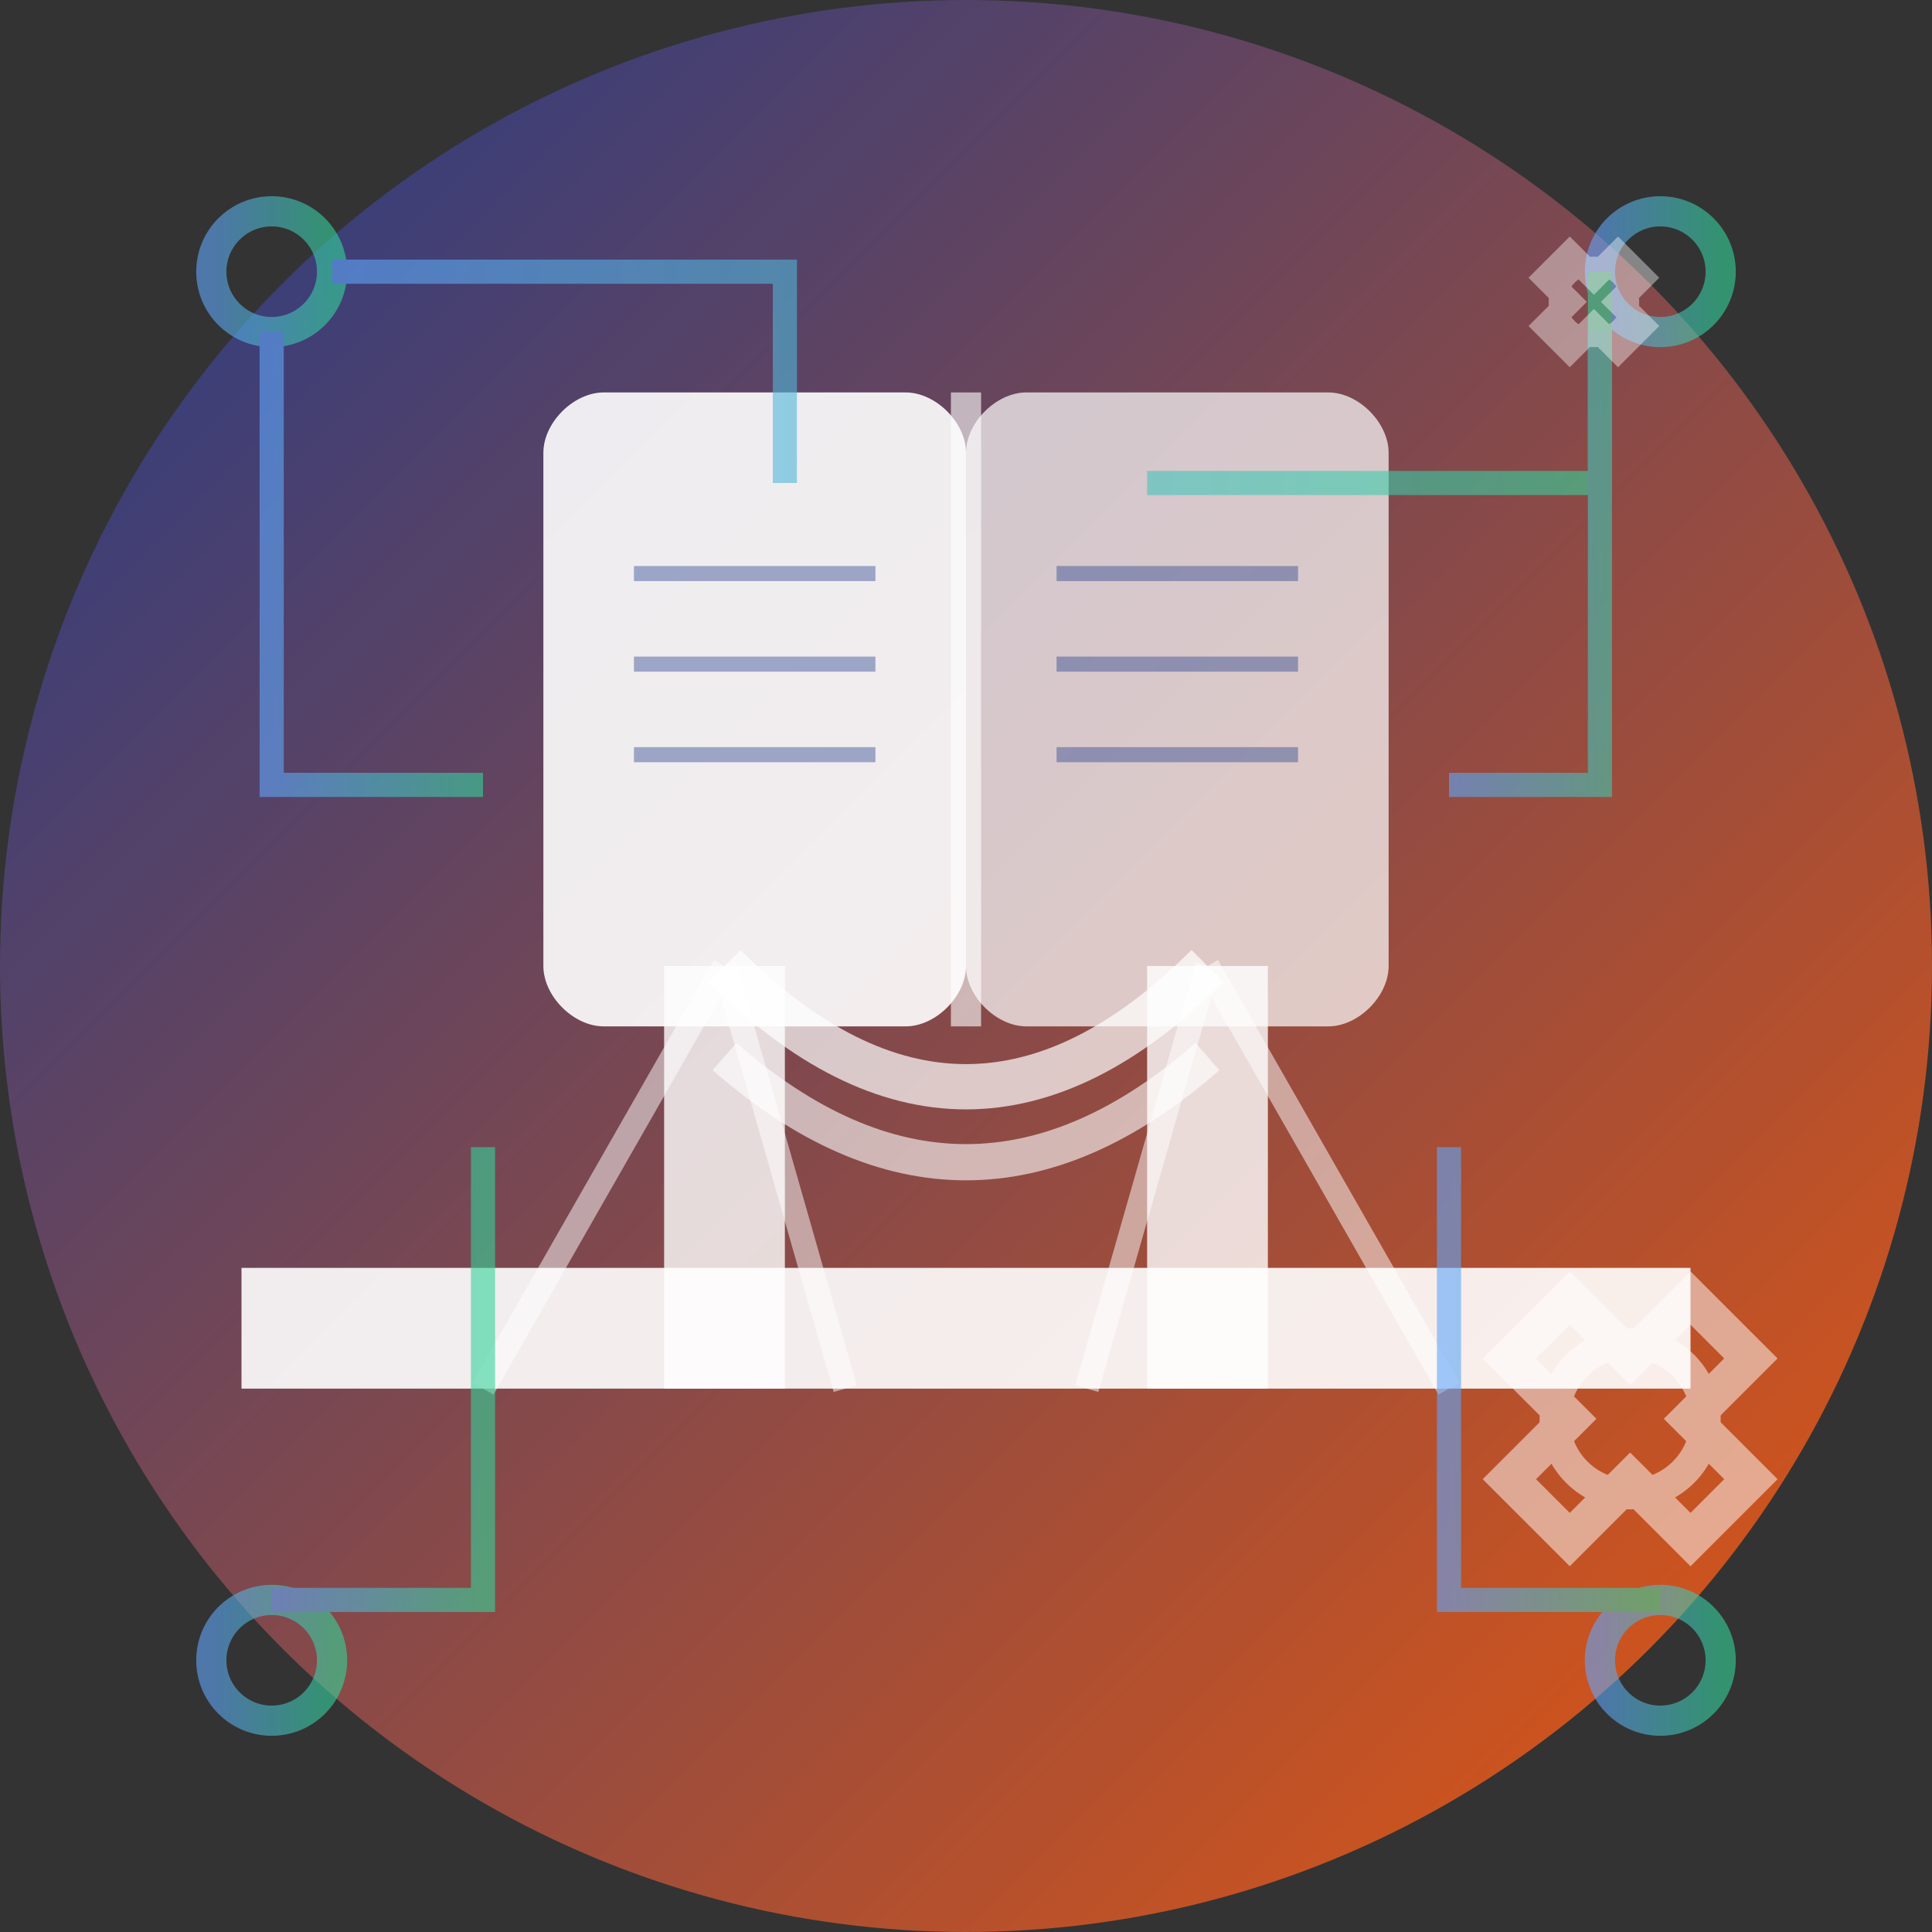 <?xml version="1.0" encoding="UTF-8"?>
<svg width="64" height="64" viewBox="0 0 64 64" fill="none" xmlns="http://www.w3.org/2000/svg">
  <rect x="0" y="0" width="64" height="64" fill="#333333" stroke="none"/>
  <defs>
    <!-- Main gradient from navy blue to orange -->
    <linearGradient id="mainGradientIcon" x1="0%" y1="0%" x2="100%" y2="100%">
      <stop offset="0%" style="stop-color:#1e3a8a;stop-opacity:1" />
      <stop offset="100%" style="stop-color:#ea580c;stop-opacity:1" />
    </linearGradient>
    <!-- Circuit gradient -->
    <linearGradient id="circuitGradientIcon" x1="0%" y1="0%" x2="100%" y2="0%">
      <stop offset="0%" style="stop-color:#60a5fa;stop-opacity:1" />
      <stop offset="100%" style="stop-color:#34d399;stop-opacity:1" />
    </linearGradient>
  </defs>
  
  <!-- Background Circle -->
  <circle cx="32" cy="32" r="32" fill="url(#mainGradientIcon)"/>
  
  <!-- Bridge Structure -->
  <g transform="translate(8, 28)">
    <!-- Bridge Base -->
    <path d="M0 14 L48 14 L48 18 L0 18 Z" fill="white" opacity="0.9"/>
    <!-- Bridge Towers -->
    <rect x="14" y="4" width="4" height="14" fill="white" opacity="0.8"/>
    <rect x="30" y="4" width="4" height="14" fill="white" opacity="0.8"/>
    <!-- Bridge Cables -->
    <path d="M16 4 Q24 12 32 4" stroke="white" stroke-width="1.5" fill="none" opacity="0.7"/>
    <path d="M16 7 Q24 14 32 7" stroke="white" stroke-width="1.2" fill="none" opacity="0.6"/>
    <!-- Support Cables -->
    <path d="M16 4 L8 18 M16 4 L20 18 M32 4 L28 18 M32 4 L40 18" stroke="white" stroke-width="0.8" opacity="0.5"/>
  </g>
  
  <!-- Open Book -->
  <g transform="translate(18, 12)">
    <!-- Left page -->
    <path d="M0 3 C0 2 1 1 2 1 L12 1 C13 1 14 2 14 3 L14 20 C14 21 13 22 12 22 L2 22 C1 22 0 21 0 20 Z" 
          fill="white" opacity="0.9"/>
    <!-- Right page -->
    <path d="M14 3 C14 2 15 1 16 1 L26 1 C27 1 28 2 28 3 L28 20 C28 21 27 22 26 22 L16 22 C15 22 14 21 14 20 Z" 
          fill="white" opacity="0.7"/>
    <!-- Book spine/binding -->
    <path d="M14 1 L14 22" stroke="white" stroke-width="1" opacity="0.6"/>
    <!-- Page lines -->
    <g opacity="0.4">
      <path d="M3 7 L11 7 M3 10 L11 10 M3 13 L11 13" stroke="#1e3a8a" stroke-width="0.5"/>
      <path d="M17 7 L25 7 M17 10 L25 10 M17 13 L25 13" stroke="#1e3a8a" stroke-width="0.5"/>
    </g>
  </g>
  
  <!-- Circuit Pattern -->
  <g transform="translate(6, 6)" opacity="0.6">
    <!-- Circuit nodes -->
    <circle cx="3" cy="3" r="2" fill="none" stroke="url(#circuitGradientIcon)" stroke-width="1"/>
    <circle cx="49" cy="3" r="2" fill="none" stroke="url(#circuitGradientIcon)" stroke-width="1"/>
    <circle cx="3" cy="49" r="2" fill="none" stroke="url(#circuitGradientIcon)" stroke-width="1"/>
    <circle cx="49" cy="49" r="2" fill="none" stroke="url(#circuitGradientIcon)" stroke-width="1"/>
    <!-- Circuit connections -->
    <path d="M5 3 L20 3 L20 10 M32 10 L47 10 L47 3" stroke="url(#circuitGradientIcon)" stroke-width="0.8" fill="none"/>
    <path d="M3 5 L3 20 L10 20 M10 32 L10 47 L3 47" stroke="url(#circuitGradientIcon)" stroke-width="0.8" fill="none"/>
    <path d="M47 5 L47 20 L42 20 M42 32 L42 47 L49 47" stroke="url(#circuitGradientIcon)" stroke-width="0.8" fill="none"/>
  </g>
  
  <!-- Gears -->
  <g transform="translate(42, 42)" opacity="0.5">
    <g transform="scale(0.5)">
      <path d="M20 2 L24 6 L28 2 L32 6 L28 10 L32 14 L28 18 L24 14 L20 18 L16 14 L20 10 L16 6 Z" 
            fill="none" stroke="white" stroke-width="2.5"/>
      <circle cx="24" cy="10" r="5" fill="none" stroke="white" stroke-width="2"/>
    </g>
  </g>
  
  <!-- Small gear -->
  <g transform="translate(48, 8)" opacity="0.4">
    <g transform="scale(0.4)">
      <path d="M10 1 L12 3 L14 1 L16 3 L14 5 L16 7 L14 9 L12 7 L10 9 L8 7 L10 5 L8 3 Z" 
            fill="none" stroke="white" stroke-width="2"/>
      <circle cx="12" cy="5" r="3" fill="none" stroke="white" stroke-width="1.5"/>
    </g>
  </g>
</svg>